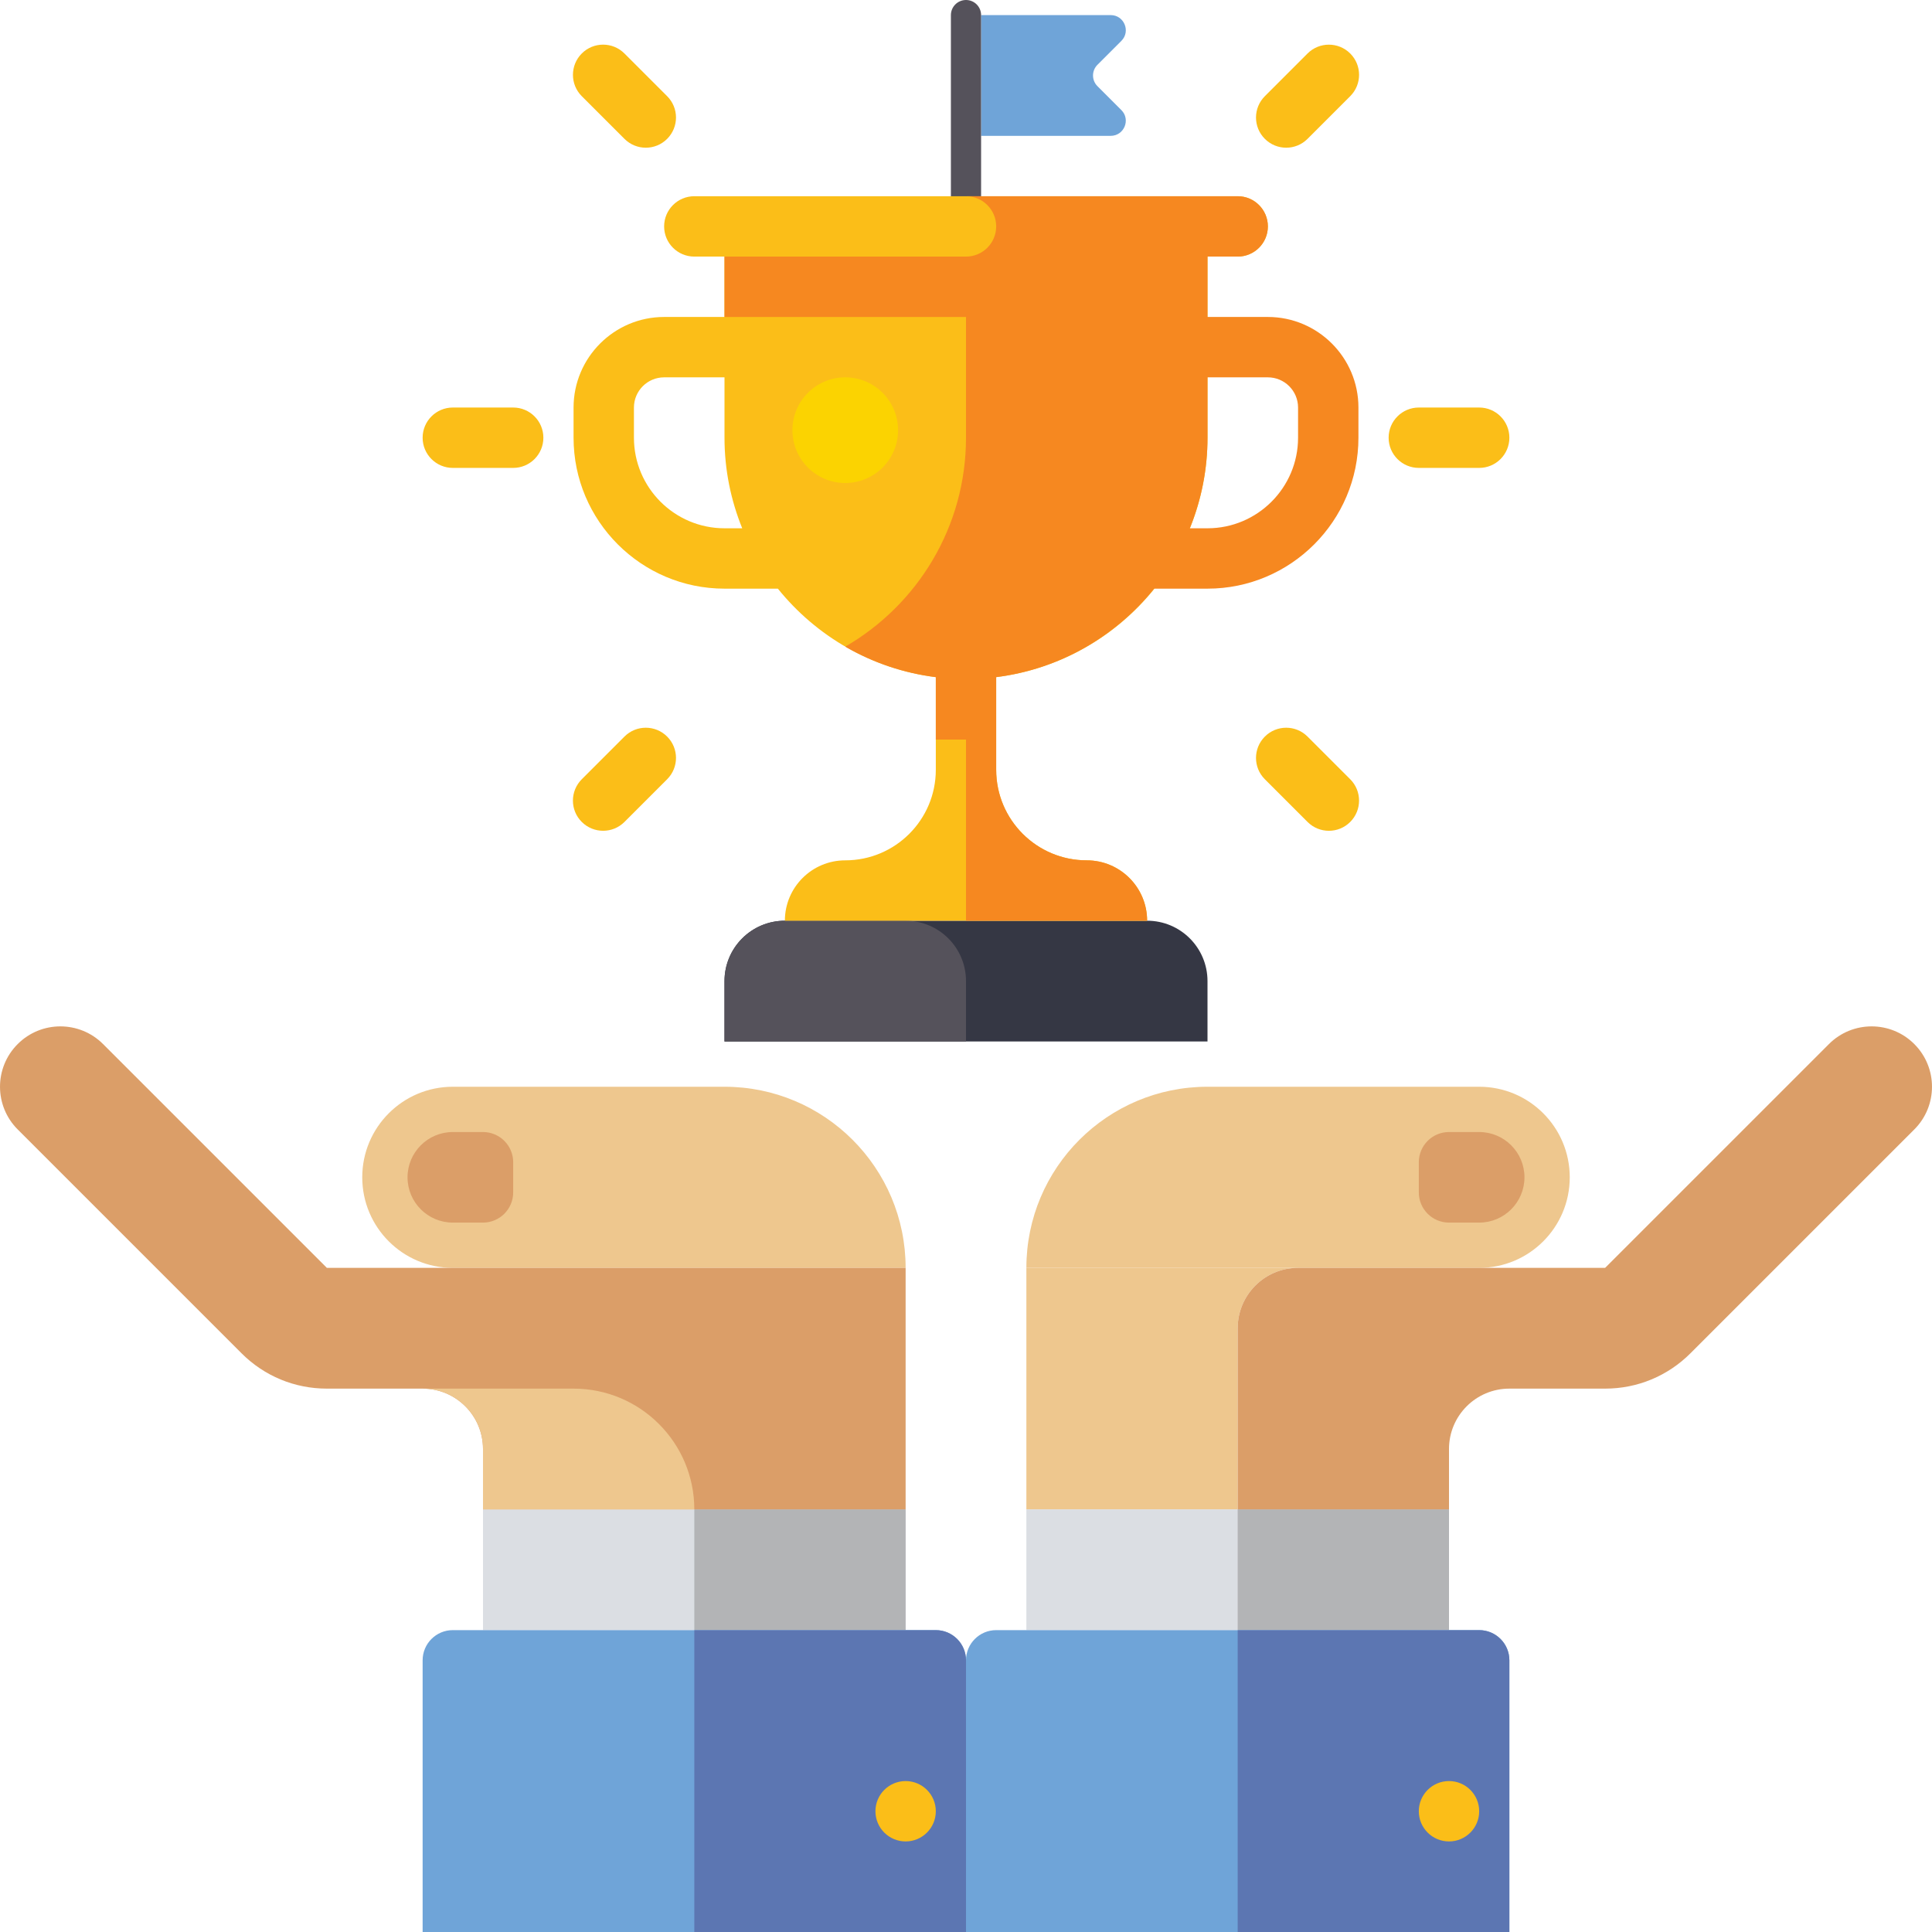 <?xml version="1.0" encoding="utf-8"?>
<!-- Generator: Adobe Illustrator 23.0.0, SVG Export Plug-In . SVG Version: 6.00 Build 0)  -->
<svg version="1.1" id="Layer_1" xmlns="http://www.w3.org/2000/svg" xmlns:xlink="http://www.w3.org/1999/xlink" x="0px" y="0px"
	 viewBox="0 0 64 64" style="enable-background:new 0 0 64 64;" xml:space="preserve">
<style type="text/css">
	.st0{fill:#353744;}
	.st1{fill:#F68820;}
	.st2{fill:#808080;}
	.st3{fill:#5C76B2;}
	.st4{fill:#6FA4D8;}
	.st5{fill:#DBDEE3;}
	.st6{fill:#B3B4B6;}
	.st7{fill:#FBBE18;}
	.st8{fill:#EEC78E;}
	.st9{fill:#DB9E68;}
	.st10{fill:#55525B;}
	.st11{fill:#FFFFFF;}
	.st12{fill:#1C1D28;}
	.st13{fill:#FBD301;}
	.st14{fill:#BE7850;}
	.st15{fill:#4C52A3;}
	.st16{fill:#BF6B1E;}
	.st17{fill:#5F7ABC;}
	.st18{fill:#D4761E;}
	.st19{fill:#5D76B2;}
	.st20{fill:#668DC5;}
</style>
<g>
	<g>
		<path class="st8" d="M43,42h-9v8h7v-6C41,42.895,41.895,42,43,42z"/>
	</g>
	<g>
		<rect x="34" y="50" class="st5" width="14" height="4"/>
	</g>
	<g>
		<rect x="41" y="50" class="st6" width="7" height="4"/>
	</g>
	<g>
		<path class="st4" d="M50,64H32v-9c0-0.552,0.448-1,1-1h16c0.552,0,1,0.448,1,1V64z"/>
	</g>
	<g>
		<path class="st3" d="M50,64h-9V54h8c0.552,0,1,0.448,1,1V64z"/>
	</g>
	<g>
		<circle class="st7" cx="48" cy="60" r="1"/>
	</g>
	<g>
		<path class="st8" d="M49,42H34v0c0-3.314,2.686-6,6-6h9c1.657,0,3,1.343,3,3v0C52,40.657,50.657,42,49,42z"/>
	</g>
	<g>
		<path class="st9" d="M49,40.5h-1c-0.552,0-1-0.448-1-1v-1c0-0.552,0.448-1,1-1h1c0.828,0,1.5,0.672,1.5,1.5l0,0
			C50.5,39.828,49.828,40.5,49,40.5z"/>
	</g>
	<path class="st9" d="M63.414,34.586c-0.78-0.781-2.048-0.781-2.828,0L53.171,42H43c-1.105,0-2,0.895-2,2v6h7v-2
		c0-1.105,0.895-2,2-2h3.171c1.068,0,2.073-0.416,2.829-1.172l7.414-7.414C64.195,36.633,64.195,35.367,63.414,34.586z"/>
	<g>
		<rect x="16" y="50" class="st5" width="14" height="4"/>
	</g>
	<g>
		<rect x="23" y="50" class="st6" width="7" height="4"/>
	</g>
	<g>
		<path class="st4" d="M32,64H14v-9c0-0.552,0.448-1,1-1h16c0.552,0,1,0.448,1,1V64z"/>
	</g>
	<g>
		<path class="st3" d="M32,64h-9V54h8c0.552,0,1,0.448,1,1V64z"/>
	</g>
	<g>
		<circle class="st7" cx="30" cy="60" r="1"/>
	</g>
	<g>
		<path class="st8" d="M15,42h15v0c0-3.314-2.686-6-6-6h-9c-1.657,0-3,1.343-3,3v0C12,40.657,13.343,42,15,42z"/>
	</g>
	<g>
		<path class="st9" d="M15,40.5h1c0.552,0,1-0.448,1-1v-1c0-0.552-0.448-1-1-1h-1c-0.828,0-1.5,0.672-1.5,1.5l0,0
			C13.5,39.828,14.172,40.5,15,40.5z"/>
	</g>
	<path class="st9" d="M10.828,42l-7.414-7.414c-0.78-0.781-2.048-0.781-2.828,0c-0.781,0.781-0.781,2.047,0,2.828L8,44.828
		C8.755,45.584,9.76,46,10.829,46H14c1.105,0,2,0.895,2,2v2h14v-8H10.828z"/>
	<g>
		<path class="st8" d="M23,50h-7v-2c0-1.105-0.895-2-2-2h0h5C21.209,46,23,47.791,23,50L23,50z"/>
	</g>
	<g>
		<path class="st4" d="M36.793,4.5H32.5v-4h4.293c0.445,0,0.669,0.539,0.354,0.854l-0.793,0.793c-0.195,0.195-0.195,0.512,0,0.707
			l0.793,0.793C37.461,3.961,37.238,4.5,36.793,4.5z"/>
	</g>
	<g>
		<path class="st10" d="M32,7.5c-0.276,0-0.5-0.224-0.5-0.5V0.5C31.5,0.224,31.724,0,32,0s0.5,0.224,0.5,0.5V7
			C32.5,7.276,32.276,7.5,32,7.5z"/>
	</g>
	<g>
		<g>
			<path class="st0" d="M38,30.5H26c-1.105,0-2,0.895-2,2v2h16v-2C40,31.395,39.105,30.5,38,30.5z"/>
		</g>
		<g>
			<path class="st10" d="M30,30.5h-4c-1.105,0-2,0.895-2,2v2h8v-2C32,31.395,31.105,30.5,30,30.5z"/>
		</g>
		<path class="st7" d="M40,14.5v-6H24v2h-2c-1.654,0-3,1.346-3,3v1c0,2.757,2.243,5,5,5h1.768c1.27,1.577,3.12,2.667,5.232,2.931
			V25.5c0,1.657-1.343,3-3,3c-1.105,0-2,0.895-2,2h12c0-1.105-0.895-2-2-2c-1.657,0-3-1.343-3-3v-3.069
			C36.945,21.938,40,18.579,40,14.5z M24,17.5c-1.654,0-3-1.346-3-3v-1c0-0.552,0.449-1,1-1h2v2c0,1.062,0.211,2.073,0.587,3H24z"/>
		<g>
			<path class="st7" d="M41,8.5H23c-0.552,0-1-0.448-1-1v0c0-0.552,0.448-1,1-1h18c0.552,0,1,0.448,1,1v0
				C42,8.052,41.552,8.5,41,8.5z"/>
		</g>
		<g>
			<path class="st1" d="M41,6.5h-9c0.552,0,1,0.448,1,1c0,0.552-0.448,1-1,1h9c0.552,0,1-0.448,1-1C42,6.948,41.552,6.5,41,6.5z"/>
		</g>
		<g>
			<rect x="24" y="8.5" class="st1" width="8" height="2"/>
		</g>
		<path class="st1" d="M42,10.5h-2v-2h-8v6c0,2.959-1.611,5.537-4,6.921c0.904,0.524,1.918,0.874,3,1.011V24.5h1v6h6
			c0-1.105-0.895-2-2-2c-1.657,0-3-1.343-3-3v-3.069c2.112-0.264,3.962-1.354,5.232-2.931H40c2.757,0,5-2.243,5-5v-1
			C45,11.846,43.654,10.5,42,10.5z M43,14.5c0,1.654-1.346,3-3,3h-0.587c0.376-0.927,0.587-1.938,0.587-3v-2h2c0.551,0,1,0.448,1,1
			V14.5z"/>
		<g>
			<circle class="st13" cx="28" cy="14.25" r="1.75"/>
		</g>
		<g>
			<path class="st7" d="M15,15.5h2c0.552,0,1-0.448,1-1v0c0-0.552-0.448-1-1-1h-2c-0.552,0-1,0.448-1,1v0
				C14,15.052,14.448,15.5,15,15.5z"/>
		</g>
		<g>
			<path class="st7" d="M20.686,27.228l1.414-1.414c0.391-0.391,0.391-1.024,0-1.414l0,0c-0.391-0.391-1.024-0.391-1.414,0
				l-1.414,1.414c-0.391,0.391-0.391,1.024,0,1.414l0,0C19.663,27.618,20.296,27.618,20.686,27.228z"/>
		</g>
		<g>
			<path class="st7" d="M44.728,25.814l-1.414-1.414c-0.391-0.391-1.024-0.391-1.414,0l0,0c-0.391,0.391-0.391,1.024,0,1.414
				l1.414,1.414c0.391,0.391,1.024,0.391,1.414,0l0,0C45.118,26.837,45.118,26.204,44.728,25.814z"/>
		</g>
		<g>
			<path class="st7" d="M49,13.5h-2c-0.552,0-1,0.448-1,1v0c0,0.552,0.448,1,1,1h2c0.552,0,1-0.448,1-1v0
				C50,13.948,49.552,13.5,49,13.5z"/>
		</g>
		<g>
			<path class="st7" d="M43.314,1.772l-1.414,1.414c-0.391,0.391-0.391,1.024,0,1.414l0,0c0.391,0.391,1.024,0.391,1.414,0
				l1.414-1.414c0.391-0.391,0.391-1.024,0-1.414l0,0C44.337,1.382,43.704,1.382,43.314,1.772z"/>
		</g>
		<g>
			<path class="st7" d="M19.272,3.186l1.414,1.414c0.391,0.391,1.024,0.391,1.414,0l0,0c0.391-0.391,0.391-1.024,0-1.414
				l-1.414-1.414c-0.391-0.391-1.024-0.391-1.414,0l0,0C18.882,2.163,18.882,2.796,19.272,3.186z"/>
		</g>
	</g>
</g>
</svg>
